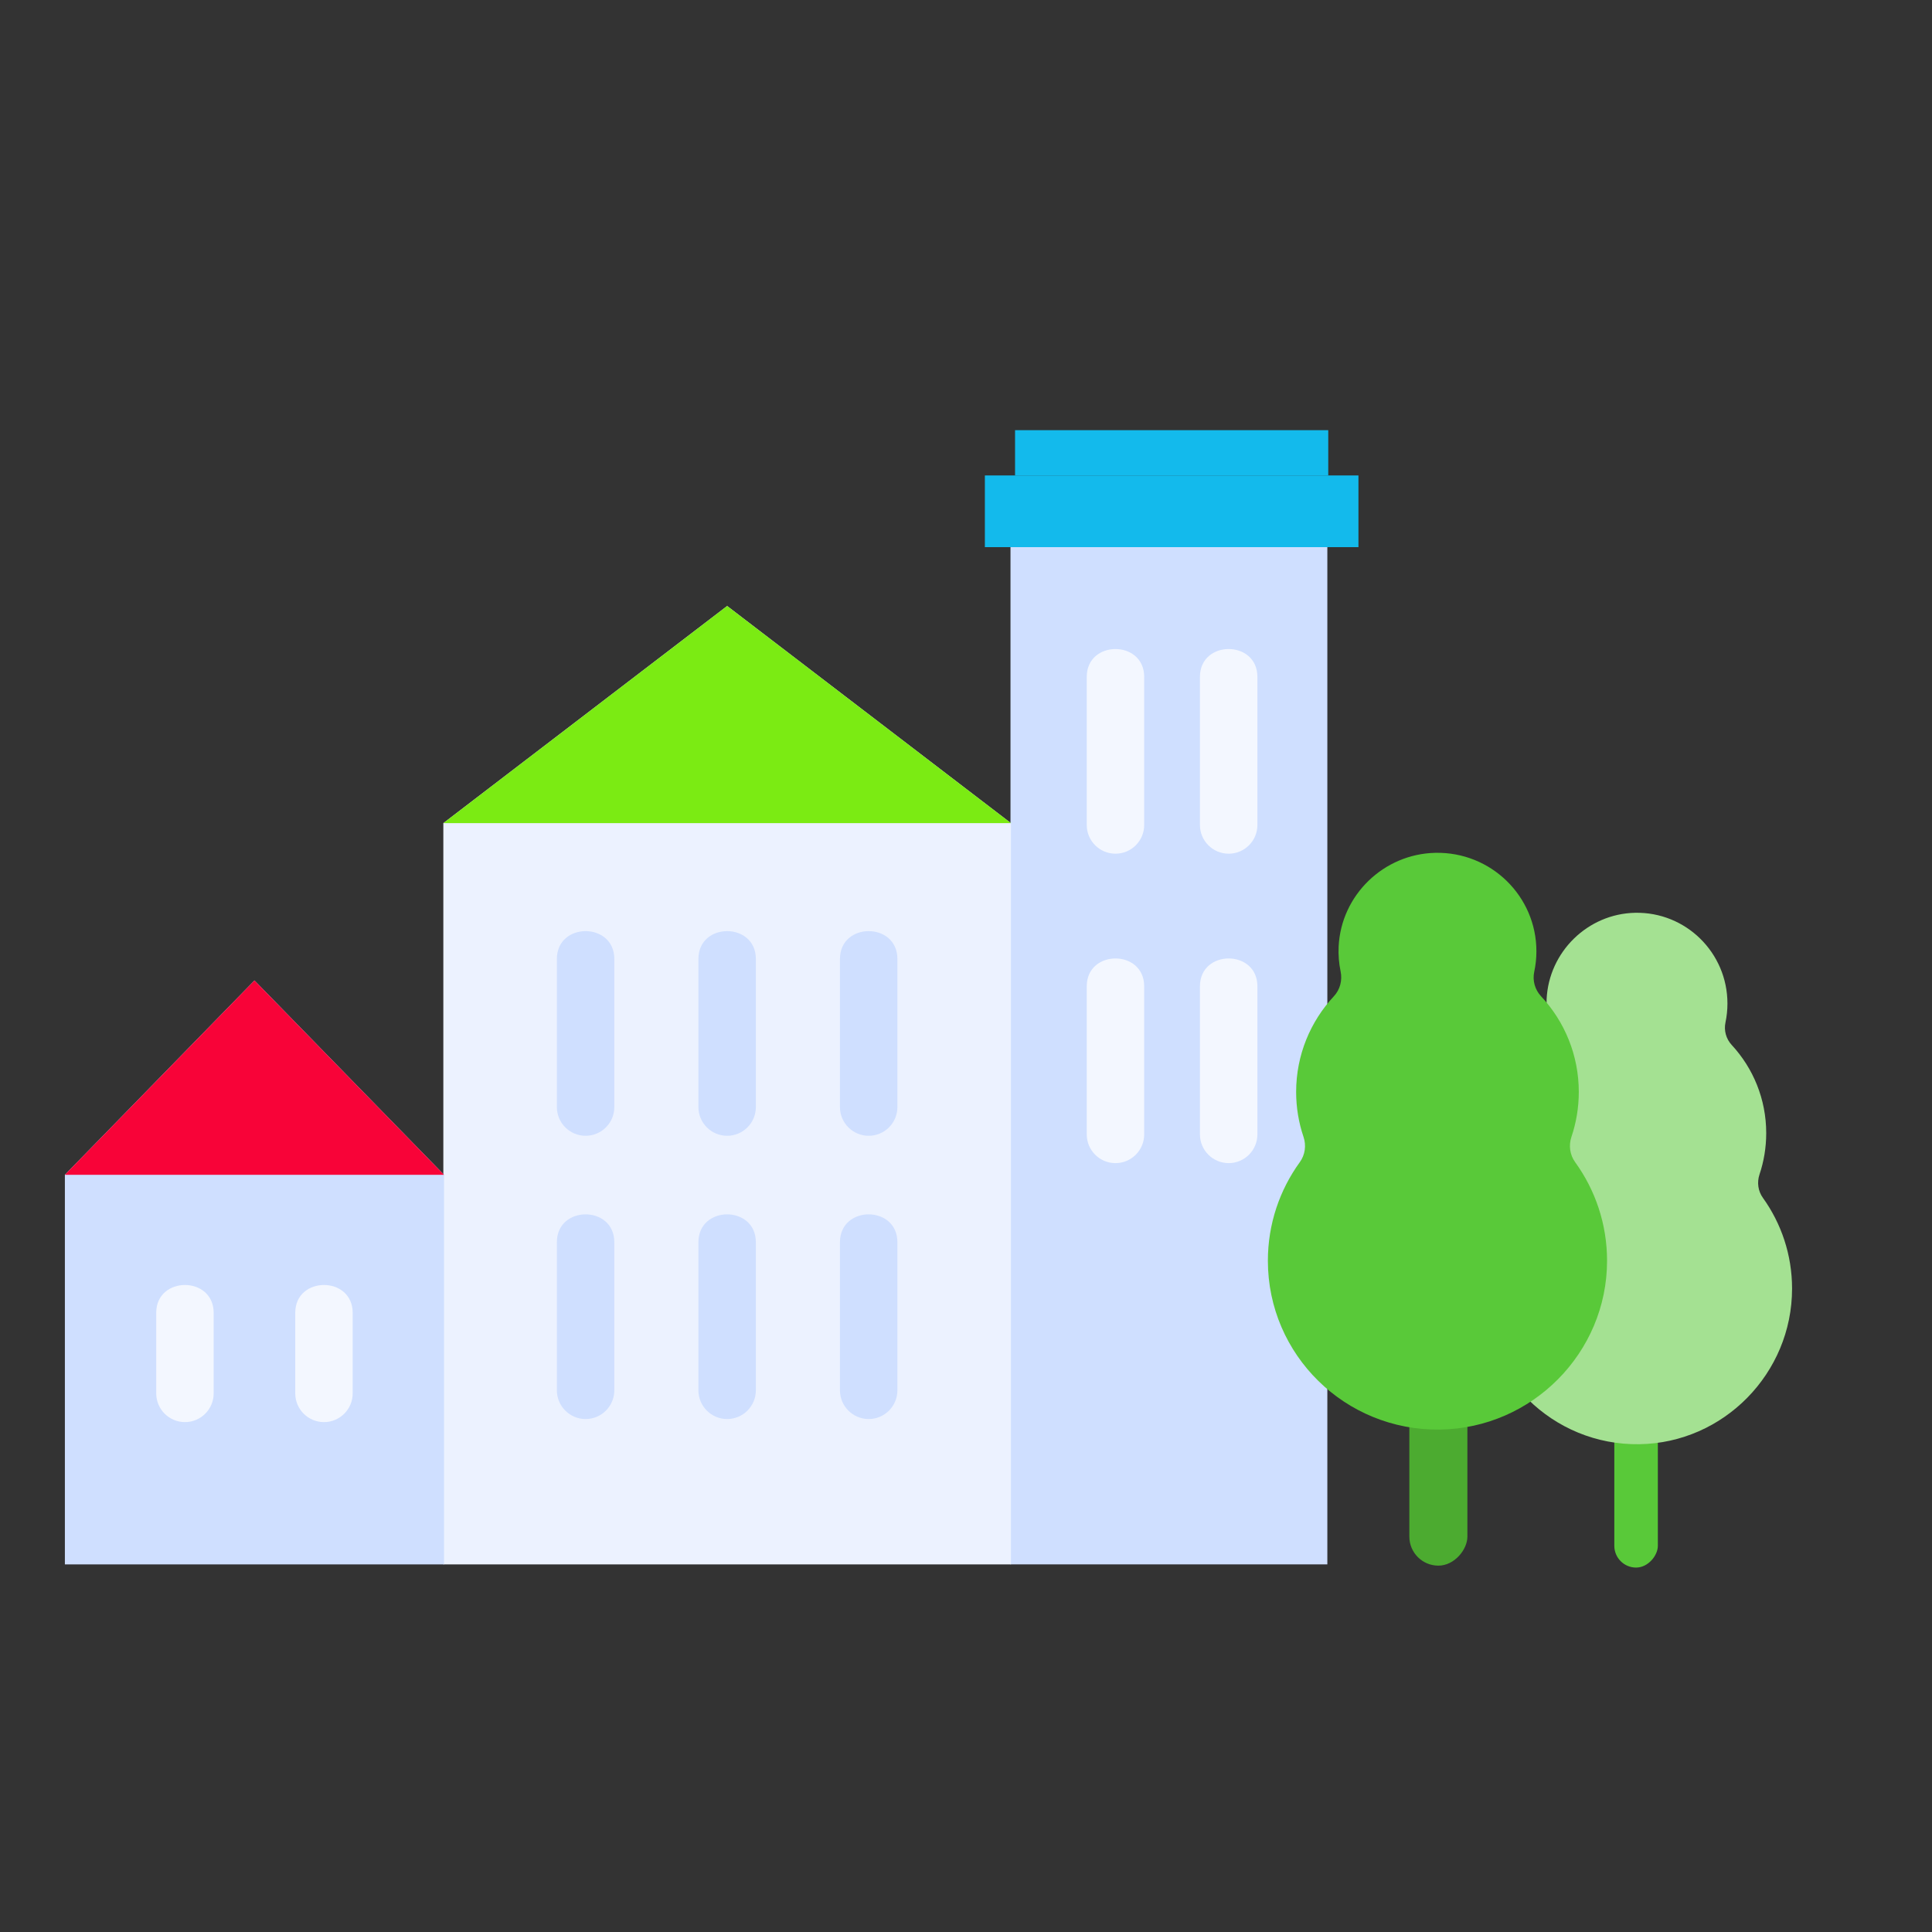 <svg width="100" height="100" viewBox="0 0 100 100" fill="none" xmlns="http://www.w3.org/2000/svg">
<rect x="0" y="0" width="100" height="100" fill="#333333" stroke="none"/>
<path d="M52.303 28.259H68.703V80.972H52.303V28.259Z" fill="#CFDFFF"/>
<rect x="50.977" y="24.609" width="19.336" height="3.711" fill="#13BAEC"/>
<rect x="52.539" y="22.266" width="16.211" height="2.344" fill="#13BAEC"/>
<path d="M57.737 44.187C56.915 44.187 56.25 43.522 56.25 42.701V35.035C56.25 33.113 59.223 33.113 59.223 35.035V42.701C59.223 43.522 58.558 44.187 57.737 44.187Z" fill="#F3F7FF"/>
<path d="M57.737 60.203C56.915 60.203 56.25 59.537 56.25 58.716V51.051C56.25 49.129 59.223 49.129 59.223 51.051V58.716C59.223 59.537 58.558 60.203 57.737 60.203Z" fill="#F3F7FF"/>
<path d="M63.596 44.187C62.775 44.187 62.109 43.522 62.109 42.701V35.035C62.109 33.113 65.083 33.113 65.083 35.035V42.701C65.083 43.522 64.417 44.187 63.596 44.187Z" fill="#F3F7FF"/>
<path d="M63.596 60.203C62.775 60.203 62.109 59.537 62.109 58.716V51.051C62.109 49.129 65.083 49.129 65.083 51.051V58.716C65.083 59.537 64.417 60.203 63.596 60.203Z" fill="#F3F7FF"/>
<path d="M22.947 42.606L37.637 31.366L52.327 42.606V80.972H22.947V42.606Z" fill="#ECF2FF"/>
<path d="M52.327 42.606H22.947L37.637 31.366L52.327 42.606Z" fill="#7BEB13"/>
<path d="M37.637 58.788C36.816 58.788 36.15 58.123 36.15 57.302V49.636C36.15 47.714 39.123 47.714 39.123 49.636V57.302C39.123 58.123 38.458 58.788 37.637 58.788Z" fill="#CFDFFF"/>
<path d="M44.963 58.788C44.142 58.788 43.476 58.123 43.476 57.302V49.636C43.476 47.714 46.449 47.714 46.449 49.636V57.302C46.449 58.123 45.784 58.788 44.963 58.788Z" fill="#CFDFFF"/>
<path d="M37.637 73.449C36.816 73.449 36.15 72.783 36.15 71.962V64.297C36.15 62.374 39.123 62.374 39.123 64.297V71.962C39.123 72.783 38.458 73.449 37.637 73.449Z" fill="#CFDFFF"/>
<path d="M44.963 73.449C44.142 73.449 43.476 72.783 43.476 71.962V64.297C43.476 62.374 46.449 62.374 46.449 64.297V71.962C46.449 72.783 45.784 73.449 44.963 73.449Z" fill="#CFDFFF"/>
<path d="M30.311 58.788C29.49 58.788 28.824 58.123 28.824 57.302V49.636C28.824 47.714 31.797 47.714 31.797 49.636V57.302C31.797 58.123 31.132 58.788 30.311 58.788Z" fill="#CFDFFF"/>
<path d="M30.311 73.449C29.49 73.449 28.824 72.783 28.824 71.962V64.297C28.824 62.374 31.797 62.374 31.797 64.297V71.962C31.797 72.783 31.132 73.449 30.311 73.449Z" fill="#CFDFFF"/>
<path d="M22.983 80.972H3.358V60.807L13.171 50.749L22.983 60.807V80.972Z" fill="#CFDFFF"/>
<path d="M16.769 73.608C15.947 73.608 15.282 72.942 15.282 72.121V67.952C15.282 66.03 18.255 66.03 18.255 67.952V72.121C18.255 72.942 17.59 73.608 16.769 73.608Z" fill="#F3F7FF"/>
<path d="M13.171 60.807H3.358L13.171 50.749L22.983 60.807H13.171Z" fill="#F80338"/>
<path d="M9.573 73.608C8.751 73.608 8.086 72.942 8.086 72.121V67.952C8.086 66.03 11.059 66.03 11.059 67.952V72.121C11.059 72.942 10.394 73.608 9.573 73.608Z" fill="#F3F7FF"/>
<rect width="2.253" height="17.838" rx="1.127" transform="matrix(-1 0 0 1 85.81 63.299)" fill="#59C939"/>
<path d="M78.215 61.999C78.466 61.649 78.526 61.2 78.389 60.791C78.163 60.119 78.041 59.399 78.041 58.651C78.041 56.888 78.719 55.283 79.828 54.086C80.122 53.768 80.234 53.324 80.145 52.899C80.067 52.519 80.034 52.122 80.053 51.715C80.169 49.263 82.185 47.297 84.631 47.246C87.262 47.192 89.412 49.315 89.412 51.942C89.412 52.278 89.377 52.606 89.31 52.923C89.221 53.339 89.344 53.775 89.632 54.086C90.741 55.284 91.419 56.888 91.419 58.651C91.419 59.399 91.297 60.119 91.071 60.791C90.934 61.201 90.996 61.651 91.248 62.001C92.197 63.323 92.757 64.946 92.757 66.699C92.758 71.08 89.216 74.689 84.849 74.752C80.361 74.817 76.703 71.188 76.703 66.702C76.703 64.946 77.263 63.322 78.215 61.999Z" fill="#A4E192"/>
<rect width="3.004" height="17.838" rx="1.502" transform="matrix(-1 0 0 1 75.952 63.199)" fill="#4CAB30"/>
<path d="M67.278 60.153C67.553 59.773 67.619 59.286 67.469 58.843C67.222 58.113 67.088 57.332 67.088 56.519C67.088 54.606 67.83 52.865 69.042 51.565C69.364 51.22 69.486 50.738 69.389 50.277C69.303 49.865 69.267 49.434 69.288 48.992C69.415 46.331 71.62 44.197 74.295 44.142C77.172 44.083 79.524 46.387 79.524 49.238C79.524 49.603 79.485 49.959 79.411 50.303C79.315 50.754 79.448 51.227 79.764 51.566C80.977 52.865 81.718 54.606 81.718 56.519C81.718 57.332 81.584 58.113 81.338 58.843C81.187 59.288 81.255 59.775 81.531 60.156C82.569 61.591 83.181 63.352 83.181 65.255C83.183 70.01 79.309 73.926 74.533 73.994C69.626 74.065 65.625 70.126 65.625 65.257C65.625 63.352 66.238 61.589 67.278 60.153Z" fill="#59C939"/>
</svg>
